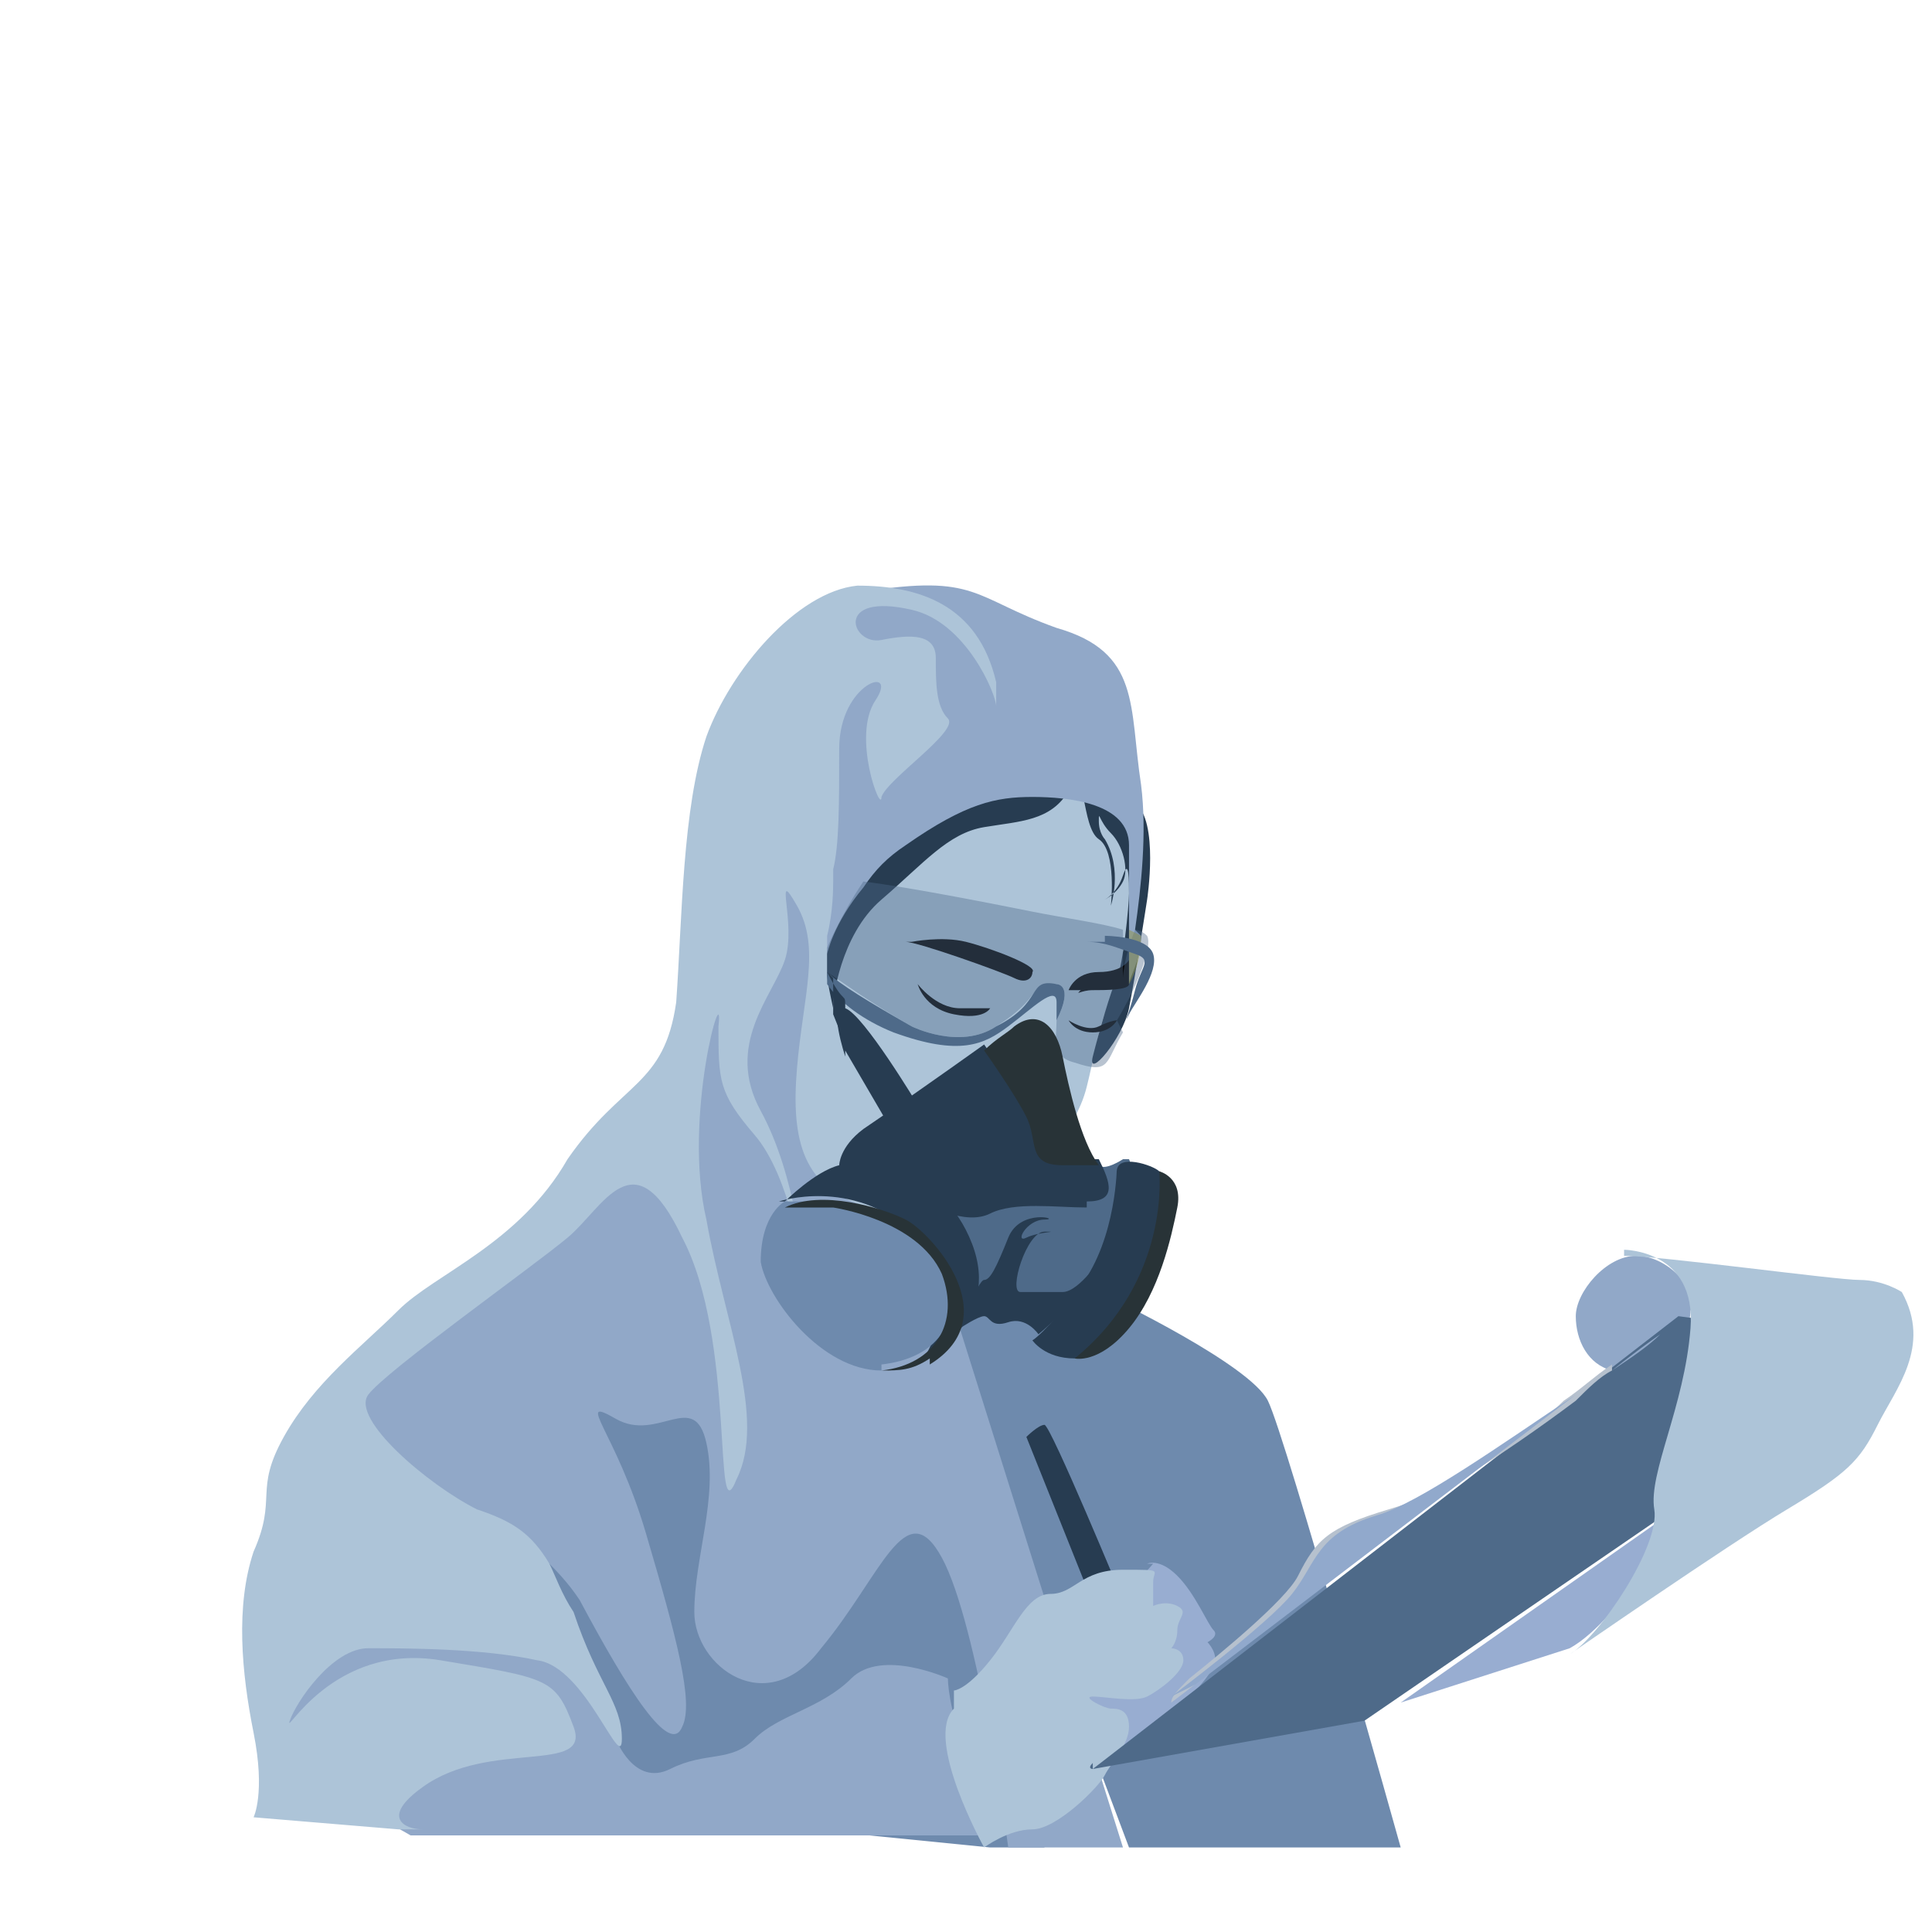<?xml version="1.0" encoding="UTF-8"?>
<svg id="Complications" xmlns="http://www.w3.org/2000/svg" version="1.1" viewBox="0 0 32 32">
  <defs>
    <style>
      .cls-1 {
        fill: #b6c1ce;
      }

      .cls-1, .cls-2, .cls-3, .cls-4, .cls-5, .cls-6, .cls-7, .cls-8, .cls-9, .cls-10, .cls-11, .cls-12, .cls-13 {
        stroke-width: 0px;
      }

      .cls-2 {
        fill: none;
      }

      .cls-3 {
        fill: #060606;
      }

      .cls-4 {
        fill: #98add1;
      }

      .cls-5 {
        fill: #91a8c8;
      }

      .cls-6 {
        fill: #919246;
        opacity: .5;
      }

      .cls-6, .cls-12 {
        isolation: isolate;
      }

      .cls-7 {
        fill: #283337;
      }

      .cls-8 {
        fill: #273c51;
      }

      .cls-9 {
        fill: #adc4d8;
      }

      .cls-10 {
        fill: #91a9cc;
      }

      .cls-11 {
        fill: #6e8aad;
      }

      .cls-12 {
        opacity: .4;
      }

      .cls-12, .cls-13 {
        fill: #4e6a89;
      }
    </style>
  </defs>
  <path class="cls-11" d="M18.4,21.5s2.3,1.1,2.6,1.7,2.2,7.4,2.2,7.4h-4.5s-3.5-9.3-3.5-9.3c0,0,2.5-.2,3.2.2h0Z"/>
  <path class="cls-11" d="M12.4,22.5h-3.6c0,.1-.6,3.8-.6,3.8l2.2,3.7,6,.6h.9s-1-5.3-2-6.2-3-1.8-3-1.8h0Z"/>
  <path class="cls-8" d="M18,26.3c0,0-1-2.5-1-2.5,0,0,.2-.2.3-.2s1.3,2.9,1.3,2.9l-.6-.2h0Z"/>
  <path class="cls-5" d="M28,21.7c0,.5-.5,1-1,1s-.2,0-.3,0c.3-.2.6-.5.8-.6h0s-.4.2-.8.6c-.4-.1-.6-.5-.6-.9s.5-1,1-1,1,.5,1,1h0Z"/>
  <path class="cls-13" d="M18.6,19.2s-.3.2-.4.1-2.9.5-2.9.6.8,1.6.8,1.6l1.6.4s.8-.7,1-1.5,0-1.2,0-1.2h0Z"/>
  <path class="cls-9" d="M18.6,13.5s.4,2,0,2.7c-.4.6-.4,1-.6,1.8s-.9,1.5-2.2,1.8-2-.7-2.2-1.4-.6-2.3.5-3.8c1-1.4,3.9-2.3,4.5-1.1Z"/>
  <path class="cls-8" d="M13.8,16.6s.1-1.1.8-1.7,1.1-1.1,1.7-1.2c.6-.1,1.1-.1,1.4-.6s.2.6.5.8.2,1.1.2,1.1c0,0,.2-.6-.1-1.1,0,0-.1-.1-.1-.3s0,0,.2.2.3.6.2.8-.3.3-.3.3c0,0,.2-.1.3-.4s.1.1.1.3-.1,1.2-.2,1.4-.3.9-.4,1.3.5-.3.6-.8.3-1.8.3-1.8c0,0,.2-1.3-.2-1.6s-1.4-.9-2.5-.2-1.9.8-2.3,1.6-.4,1.1-.2,2h0Z"/>
  <path class="cls-8" d="M15.9,22s.3-.2.4-.2.1.2.4.1.5.2.5.2c0,0,.5-.4.8-.9s-.1.2-.4.2-.5,0-.7,0,.1-1,.4-1-.1,0-.3.1,0-.3.3-.3-.4-.2-.6.3-.3.7-.4.7-.4.8-.4.8h0Z"/>
  <path class="cls-3" d="M15.1,15.6s.5-.1.9,0,1.2.4,1.1.5c0,.1-.1.2-.3.1s-1.6-.6-1.8-.6.1,0,.1,0h0Z"/>
  <path class="cls-3" d="M17.7,16.4s.1-.3.5-.3.5-.2.5-.2c0,0,0,.3,0,.4s-.4.1-.6.1-.3.1-.2,0h0Z"/>
  <path class="cls-3" d="M15.2,16.3s.3.4.7.4c.4,0,.5,0,.5,0,0,0-.1.2-.6.1s-.6-.5-.6-.5Z"/>
  <path class="cls-3" d="M17.7,16.9s.3.2.5.1.3-.1.3-.1c0,0-.1.2-.4.2s-.4-.2-.4-.2Z"/>
  <path class="cls-5" d="M18.9,15.5c0,.4-.2.7-.2.8,0,0,0-.4,0-.8,0-.5,0-1.1,0-1.5,0-.7-1-.8-1.6-.8s-1.1.1-2.1.8c-.3.2-.5.4-.7.7-.5.6-.6,1.1-.6,1.1h0s0-.2-.1-.4c0,.2,0,.4,0,.7-.1,0-.1-.1-.1-.1,0,0,0,.1.1.2,0,.5-.2,1.1-.2,1.9,0,2.1,1.9,2,1.9,2l3.3,10.5h-1.9s-.5-3.7-1.1-4.8c-.6-1.1-1,.3-2,1.5-.9,1.2-2.1.3-2.1-.6s.4-1.9.2-2.8c-.2-.9-.8,0-1.5-.4s0,.2.5,1.9c.5,1.7.8,2.8.6,3.2-.2.5-.9-.6-1.7-2.1-.2-.3-.4-.5-.6-.7-1-.7-2.2-.3-1.2.2,1.2.6,2.4,2.8,2.4,2.8,0,0,.3.8.9.5.6-.3,1-.1,1.4-.5s1.1-.5,1.6-1,1.6,0,1.6,0c0,0,0,.5.3,1.2s.4,1.4.4,1.4H6.8s-.5-.3-1-.5c-.5-.2-1.1-.8-1.3-1.5s1.2-3.1,1.2-4.3.5-1.6.5-1.6c0,0,4.5-3.6,4.9-4.1.4-.5.6-2.6.8-3.5.2-.9.5-4.8,2.4-5.1,1.9-.3,1.8.1,3.2.6,1.4.4,1.2,1.3,1.4,2.6.1.8,0,1.7-.1,2.4h0Z"/>
  <path class="cls-9" d="M15.3,20c-.2,0-.6,0-.9,0-1.1-.3-1.3-1.1-1.2-2.3.1-1.2.4-2,0-2.7-.4-.7,0,.3-.2.9-.2.6-1,1.4-.4,2.5.6,1.1.7,2.6.7,2.6,0,0-.2-1.5-.8-2.2-.6-.7-.6-.9-.6-1.8.1-.9-.6,1.5-.2,3.2.3,1.7,1,3.3.5,4.3-.4,1,0-2.3-.9-4-.8-1.7-1.3-.5-1.9,0-.6.5-3,2.2-3.3,2.6s1,1.5,1.8,1.9c.6.2.9.4,1.2.9.1.2.2.5.4.8.4,1.2.8,1.5.8,2.1s-.6-1.2-1.4-1.3c-.9-.2-2.2-.2-2.8-.2s-1.2.9-1.3,1.2c-.1.3.7-1.3,2.5-1,1.8.3,1.9.3,2.2,1.1s-1.4.2-2.5,1c-.7.5-.3.7,0,.7,0,0,.2,0,.2,0h-.6s-2.4-.2-2.4-.2c0,0,.2-.4,0-1.4s-.3-2.1,0-3c.4-.9,0-1,.5-1.9.5-.9,1.3-1.5,1.9-2.1s2-1.1,2.8-2.5c.9-1.3,1.6-1.2,1.8-2.6.1-1.4.1-3.2.5-4.4.4-1.1,1.5-2.4,2.5-2.5,1,0,2,.3,2.3,1.6,0,.2,0,.3,0,.4,0-.2-.5-1.4-1.4-1.6-1.3-.3-1,.6-.5.5s.9-.1.9.3,0,.8.2,1c.2.2-1,1-1.1,1.3,0,.3-.5-1-.1-1.6.4-.6-.6-.3-.6.8,0,.9,0,1.6-.1,2,0,0,0,.2,0,.2,0,.1,0,.5-.1.9,0,.1,0,.3,0,.4,0,0,0,.1,0,.2,0,1.1,0,2.3.3,2.6,0,0,.9.9,1.6.7.5-.1.2.2-.4.4h0Z"/>
  <path class="cls-12" d="M18.6,17.1c-.3.5-.2.7-.8.5-.4-.1-.3-.4-.3-.7h0c.3-.6,0-.6,0-.6-.5,0-.2.2-1,.7-.6.4-1.4,0-1.4,0-.7-.4-1.1-.7-1.4-.9,0-.2,0-.3,0-.4h0s.2-.5.6-1.1c.8.1,2.3.4,2.8.5s1.2.2,1.5.3c0,.5,0,.8,0,.8,0,0,0-.3.2-.8,0,0,.1,0,.2.1.1.2-.2.9-.5,1.4h0Z"/>
  <path class="cls-6" d="M18.9,15.5c0,.5-.2.8-.2.8,0,0,0-.4,0-.9,0,0,0,0,0,0Z"/>
  <path class="cls-13" d="M17.5,16.9c0-.1,0-.2,0-.3,0-.3-.4.1-.8.4s-.8.5-1.9.1c-.5-.2-.9-.5-1.1-.8,0,0,0-.1,0-.2.2.2.7.5,1.4.9,0,0,.8.4,1.4,0,.8-.4.5-.8,1-.7,0,0,.3,0,0,.6Z"/>
  <path class="cls-13" d="M18.3,15.5s.7,0,.8.3-.3.8-.4,1,0,0,.1-.4.3-.5,0-.6-.5-.2-.8-.2.3,0,.3,0h0Z"/>
  <path class="cls-8" d="M18,20c-.5,0-1.2-.1-1.6.1-.4.2-1-.1-1.6-.4-.6-.3-.9-.4-.9-.4,0,0,0-.3.4-.6.3-.2,1.3-.9,2-1.4h0s.5.7.7,1.1c.2.4,0,.8.6.8h.6c.2.4.3.7-.2.7h0Z"/>
  <path class="cls-7" d="M18.2,19.3h-.6c-.6,0-.4-.4-.6-.8s-.7-1.1-.7-1.1h0c.2-.2.4-.3.5-.4.4-.3.7,0,.8.5s.3,1.4.6,1.8Z"/>
  <path class="cls-8" d="M13,19.9s.5-.5.9-.6,1.7,0,2.2,1.3-.8,1.9-.8,1.9c0,0,.8-1.2-.2-2.1s-2.2-.5-2.2-.5h0Z"/>
  <path class="cls-11" d="M14.6,22.7c-1,0-1.9-1.2-2-1.8,0-.8.4-1,.4-1,0,0,.5,0,.8,0,0,0,1.4.2,1.8,1.1.4.9-.1,1.5-1,1.6Z"/>
  <path class="cls-7" d="M15.4,22.5c-.3.2-.5.2-.8.2.9-.1,1.3-.8,1-1.6-.4-.9-1.8-1.1-1.8-1.1-.3,0-.8,0-.8,0,.6-.3,1.6,0,2,.2.4.2,1.7,1.6.4,2.4Z"/>
  <path class="cls-8" d="M18.5,19.3s0,1.2-.6,2-.8.9-.8.9c0,0,.2.3.7.3s1.1-1,1.4-1.8.1-1.2,0-1.3-.7-.3-.7,0h0Z"/>
  <path class="cls-7" d="M17.8,22.5s.4.1.9-.5.7-1.5.8-2-.3-.6-.3-.6c0,0,.2,1.8-1.4,3.1h0Z"/>
  <path class="cls-8" d="M14,17.4l.7,1.2.5-.3s-.9-1.5-1.2-1.6,0,.8,0,.8h0Z"/>
  <path class="cls-8" d="M13.8,16.2v.6l.2.5s0-.3,0-.6,0,0-.3-.6Z"/>
  <circle class="cls-8" cx="13.1" cy="20.5" r="0"/>
  <circle class="cls-8" cx="13.8" cy="20.4" r="0"/>
  <circle class="cls-8" cx="13.7" cy="21" r="0"/>
  <circle class="cls-8" cx="13.2" cy="21.3" r="0"/>
  <circle class="cls-8" cx="13.6" cy="21.8" r="0"/>
  <circle class="cls-8" cx="14.3" cy="21.4" r="0"/>
  <circle class="cls-8" cx="14.6" cy="20.7" r="0"/>
  <circle class="cls-8" cx="15.1" cy="21.2" r="0"/>
  <circle class="cls-8" cx="15" cy="21.9" r="0"/>
  <circle class="cls-8" cx="14.3" cy="22.2" r="0"/>
  <path class="cls-4" d="M19,25.9s.2-.1.5.2.5.8.6.9-.1.2-.1.2c0,0,.2.2.1.4s-.3.4-.3.4c0,0-.2.3-.3.3s-.5.5-.6.5-.6.3-.6.3l-.7-1.5,1.5-1.7h0Z"/>
  <path class="cls-9" d="M15.8,28s.2,0,.6-.5.6-1.1,1-1.1.5-.4,1.2-.4.5,0,.5.2,0,.4,0,.4c0,0,.2-.1.4,0s0,.2,0,.4-.1.3-.1.3c0,0,.2,0,.2.2s-.4.5-.6.6-.7,0-.9,0,.2.2.3.2.3,0,.3.3-.3.6-.4.8-.8.9-1.2.9-.8.3-.8.3c0,0-1-1.8-.5-2.3h0Z"/>
  <path class="cls-13" d="M18.1,26.6s.5,0,.7,0,.3,0,.3,0c0,0-.4,0-.5,0s-.5,0-.5,0h0Z"/>
  <path class="cls-13" d="M18.2,27.2c0,0,.7,0,.8,0s.3,0,.3,0c0,0,.2,0,.4,0s-.2,0-.5,0-1.2,0-1,0h0Z"/>
  <path class="cls-13" d="M18.1,29.3l9.7-7.5s0,0,0,0l3.7.5c0,0,0,0,0,.1l-8.9,6.1s0,0,0,0l-4.5.8c0,0-.1,0,0-.1Z"/>
  <path class="cls-5" d="M27.5,22.1c-.2.2-.5.4-.8.6q-.2.2,0,0c.3-.2,0,0,0,0,.5-.4.8-.6.8-.6,0,0,0,0,0,0Z"/>
  <path class="cls-1" d="M26.7,22.7c-.2.1-.4.3-.6.5h0c-1.2.9-2.6,1.8-3.3,2-1,.3-1,.9-1.4,1.3-.4.5-2,1.7-2,1.7h0c0-.1.1-.2.3-.4.5-.4,1.6-1.3,1.8-1.7.3-.6.5-.8,1.5-1.1,1-.3.8-.4,1.5-.8.3-.2.9-.5,1.4-1,.3-.2.5-.4.8-.6,0,0,0,0,0,0h0Z"/>
  <path class="cls-4" d="M26,27.3l-2.8.9,4.7-3.3s-1,1.9-1.9,2.4h0Z"/>
  <path class="cls-9" d="M26.9,20.7s1.2,0,1.1,1.3-.7,2.4-.6,3-.9,2.1-1.4,2.4c0,0,2.6-1.8,3.6-2.4s1.2-.8,1.5-1.4.9-1.3.4-2.2c0,0-.3-.2-.7-.2s-3.3-.4-3.9-.4h0Z"/>
  <path class="cls-10" d="M26.1,23.1l-6.3,4.8-.4.2s1.6-1.2,2-1.7c.4-.5.4-1,1.4-1.3.7-.2,2.1-1.2,3.3-2h0Z"/>
  <rect class="cls-2" y="0" width="32" height="32"/>
</svg>